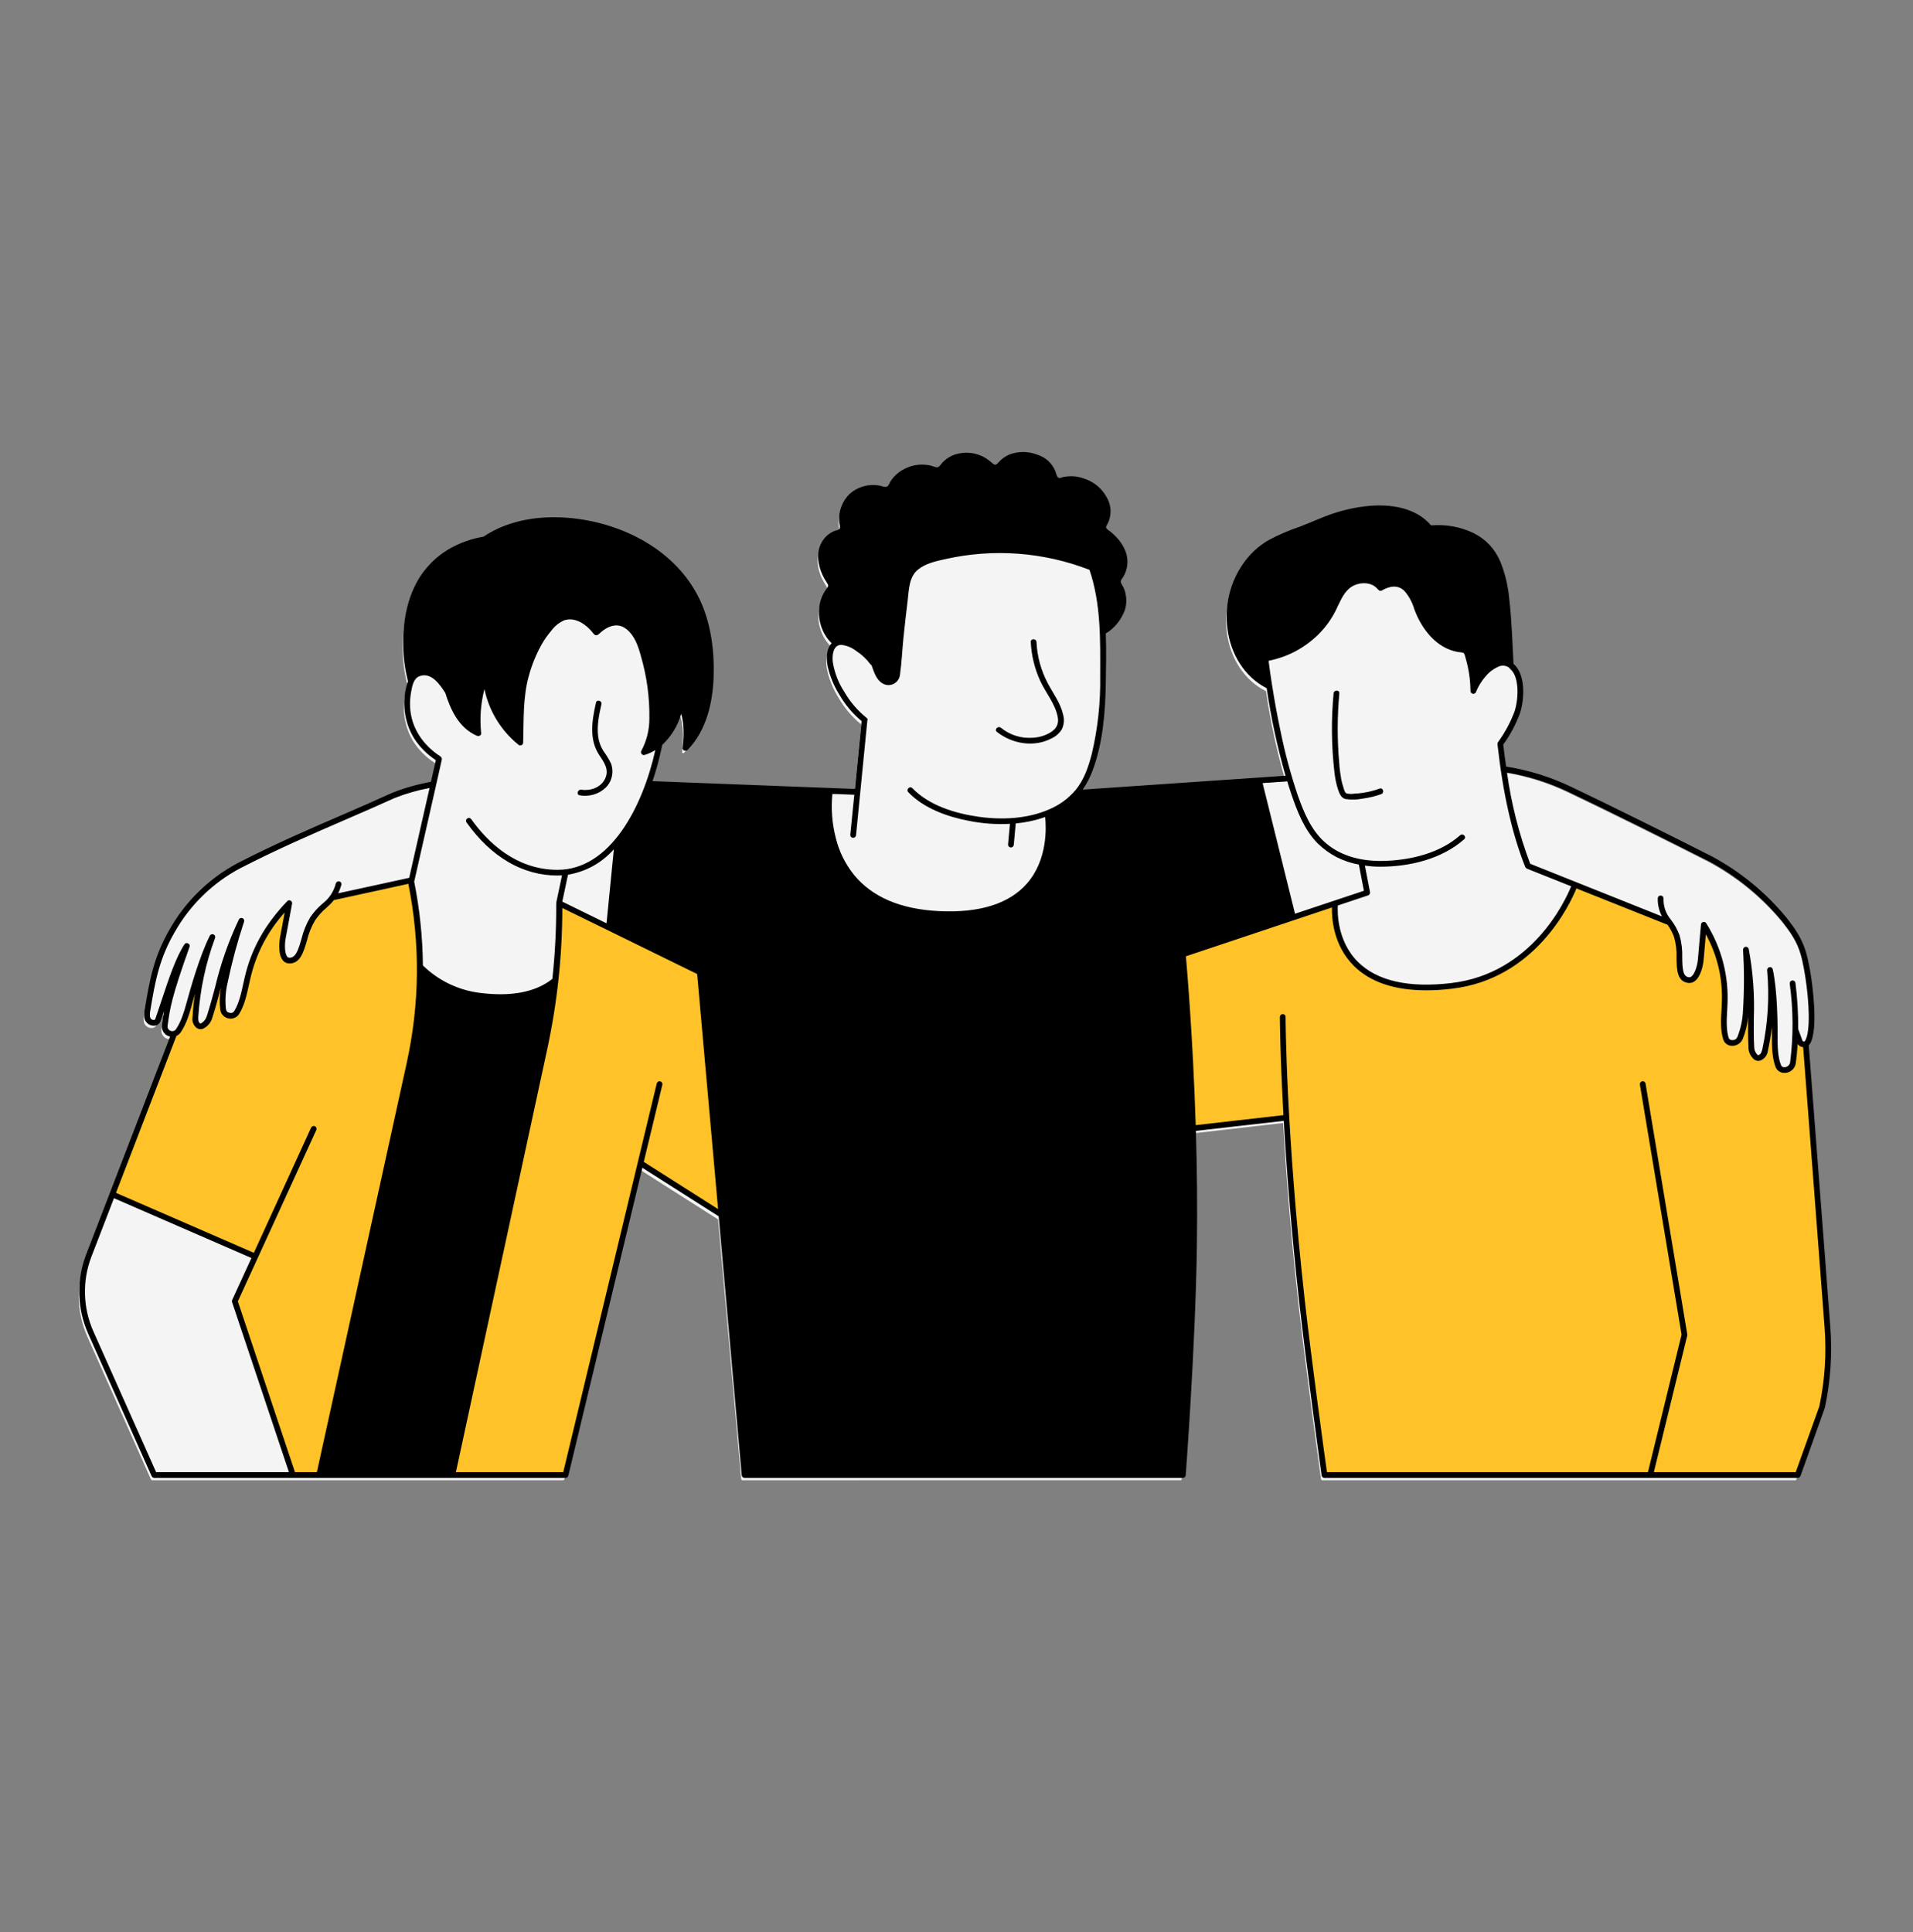 <svg xmlns="http://www.w3.org/2000/svg" xmlns:xlink="http://www.w3.org/1999/xlink" width="297" zoomAndPan="magnify" viewBox="0 0 222.75 225" height="300" preserveAspectRatio="xMidYMid meet" version="1.0"><rect x="0" y="0" width="222.75" height="225" fill="#808080" stroke="none"/><defs><clipPath id="c7a4533769"><path d="M 9 53 L 213 53 L 213 172.406 L 9 172.406 Z M 9 53 " clip-rule="nonzero"/></clipPath><clipPath id="02e000dcde"><path d="M 13 102 L 213.359 102 L 213.359 172 L 13 172 Z M 13 102 " clip-rule="nonzero"/></clipPath><clipPath id="5612b8afee"><path d="M 9 52.543 L 213.359 52.543 L 213.359 172.406 L 9 172.406 Z M 9 52.543 " clip-rule="nonzero"/></clipPath></defs><g clip-path="url(#c7a4533769)"><path fill="#f4f4f4" d="M 17.699 172.371 C 17.68 172.371 17.66 172.363 17.641 172.352 C 17.629 172.344 17.617 172.336 17.605 172.324 L 17.605 172.301 L 17.57 172.266 L 10.184 155.688 C 9.547 154.258 9.211 152.762 9.168 151.195 C 9.129 149.633 9.387 148.121 9.945 146.66 L 19.812 121.039 L 19.582 120.988 C 19.531 120.98 19.484 120.969 19.438 120.949 C 19.215 120.867 19.043 120.723 18.922 120.516 C 18.801 120.309 18.758 120.09 18.793 119.852 C 18.871 119.293 18.938 118.797 19.031 118.246 L 18.637 118.145 L 18.559 118.379 C 18.461 118.676 18.359 118.977 18.254 119.27 C 18.211 119.406 18.133 119.512 18.02 119.598 C 17.902 119.68 17.773 119.719 17.633 119.711 C 17.602 119.711 17.574 119.711 17.543 119.707 C 17.336 119.688 17.156 119.602 17.008 119.457 C 16.855 119.312 16.766 119.133 16.738 118.926 C 16.715 118.703 16.719 118.484 16.75 118.262 C 17.379 114.41 17.895 111.848 19.715 108.715 C 20.629 107.117 21.75 105.676 23.074 104.391 C 24.398 103.109 25.875 102.035 27.5 101.168 C 31.785 98.965 35.75 97.25 39.586 95.594 C 41.465 94.781 43.469 93.906 45.492 92.988 C 46.934 92.418 48.422 91.996 49.949 91.723 L 50.082 91.699 L 50.367 90.441 C 50.469 89.973 50.574 89.508 50.684 89.043 L 50.715 88.906 L 50.598 88.828 C 49.613 88.184 48.797 87.371 48.148 86.391 C 47.57 85.449 47.215 84.43 47.074 83.336 C 46.938 82.242 47.031 81.168 47.352 80.113 C 47.367 80.062 47.391 80.008 47.414 79.957 L 47.473 79.812 L 47.422 79.707 C 47.078 78.344 46.898 76.961 46.883 75.555 C 46.852 73.406 47.164 70.305 48.84 67.707 C 49.664 66.457 50.719 65.441 51.996 64.66 C 53.266 63.922 54.621 63.426 56.066 63.176 L 56.105 63.168 L 56.141 63.145 C 58.316 61.688 61.121 60.914 64.246 60.914 C 64.898 60.914 65.566 60.949 66.234 61.016 C 72.891 61.68 78.547 65.246 81 70.324 C 82.492 73.43 82.707 76.926 82.625 79.309 C 82.496 82.961 81.492 85.777 79.641 87.676 C 79.617 87.695 79.59 87.703 79.559 87.703 C 79.512 87.703 79.469 87.688 79.438 87.656 C 79.422 87.641 79.418 87.625 79.422 87.605 C 79.547 86.676 79.574 85.742 79.496 84.809 C 79.449 84.383 79.367 83.961 79.25 83.547 L 79.062 82.879 L 78.859 83.543 C 78.461 84.914 77.746 86.09 76.711 87.066 L 76.66 87.113 L 76.645 87.18 C 76.363 88.605 75.988 90.004 75.52 91.375 L 75.434 91.637 L 99.461 92.559 L 100.266 84.352 L 100.18 84.281 C 99.16 83.43 98.32 82.43 97.652 81.281 C 97.027 80.285 96.586 79.219 96.32 78.074 C 96.176 77.363 96.109 76.367 96.594 75.676 C 96.625 75.629 96.66 75.586 96.703 75.551 L 96.883 75.375 L 96.695 75.207 L 96.66 75.184 C 96.277 74.797 95.973 74.355 95.75 73.863 C 95.297 72.863 95.184 71.824 95.41 70.75 C 95.523 70.23 95.73 69.754 96.031 69.312 C 96.059 69.27 96.094 69.23 96.129 69.188 C 96.188 69.117 96.242 69.043 96.289 68.965 C 96.434 68.742 96.422 68.527 96.25 68.324 L 96.184 68.215 C 96.004 67.934 95.84 67.645 95.695 67.348 C 95.34 66.574 94.855 65.078 95.574 63.758 C 95.898 63.145 96.387 62.715 97.039 62.473 C 97.082 62.461 97.129 62.449 97.176 62.438 C 97.32 62.418 97.453 62.367 97.574 62.285 C 97.805 62.066 97.738 61.711 97.688 61.449 C 97.672 61.383 97.664 61.312 97.656 61.246 C 97.605 60.664 97.684 60.102 97.887 59.555 C 98.09 59.008 98.402 58.531 98.82 58.125 C 99.562 57.469 100.426 57.148 101.41 57.164 C 101.629 57.164 101.848 57.184 102.066 57.215 C 102.148 57.23 102.23 57.254 102.309 57.277 C 102.48 57.336 102.656 57.371 102.836 57.379 C 103.023 57.391 103.18 57.32 103.297 57.172 C 103.383 57.051 103.461 56.926 103.523 56.793 C 103.57 56.688 103.629 56.59 103.691 56.492 C 104 56.066 104.375 55.715 104.824 55.441 C 105.754 54.871 106.758 54.672 107.832 54.844 C 107.988 54.875 108.141 54.918 108.289 54.969 C 108.422 55.012 108.559 55.059 108.699 55.09 C 108.742 55.098 108.785 55.102 108.828 55.102 C 109.121 55.066 109.336 54.922 109.473 54.66 C 109.512 54.602 109.559 54.547 109.605 54.496 C 110.004 54.074 110.48 53.773 111.031 53.59 C 111.418 53.457 111.816 53.395 112.223 53.398 C 113.016 53.398 113.75 53.602 114.426 54.012 C 114.676 54.172 114.906 54.352 115.125 54.555 C 115.258 54.695 115.418 54.777 115.609 54.797 C 115.824 54.773 115.996 54.672 116.121 54.492 C 116.461 54.102 116.871 53.801 117.348 53.594 C 117.793 53.406 118.262 53.32 118.746 53.328 C 119.34 53.332 119.918 53.434 120.48 53.629 C 121.402 53.934 122.051 54.531 122.43 55.422 C 122.453 55.488 122.477 55.555 122.496 55.621 C 122.578 55.898 122.684 56.246 122.988 56.332 C 123.027 56.344 123.07 56.348 123.109 56.348 C 123.234 56.34 123.352 56.312 123.465 56.266 C 123.504 56.25 123.543 56.238 123.582 56.227 C 123.738 56.195 123.895 56.172 124.051 56.16 C 124.184 56.145 124.316 56.137 124.449 56.137 C 124.941 56.141 125.418 56.227 125.883 56.395 C 127.016 56.766 127.867 57.477 128.441 58.523 C 128.973 59.582 128.984 60.656 128.473 61.477 C 128.383 61.57 128.332 61.684 128.324 61.816 C 128.32 61.945 128.355 62.062 128.438 62.168 C 128.527 62.277 128.637 62.367 128.758 62.441 C 128.805 62.469 128.844 62.496 128.879 62.523 C 129.117 62.711 129.34 62.914 129.547 63.137 C 129.977 63.574 130.312 64.078 130.551 64.645 C 130.773 65.172 130.852 65.719 130.781 66.285 C 130.711 66.855 130.504 67.367 130.16 67.824 C 130.066 67.965 130.027 68.121 130.039 68.289 C 130.055 68.457 130.117 68.602 130.23 68.727 C 130.273 68.793 130.312 68.863 130.348 68.934 C 130.473 69.199 130.562 69.473 130.613 69.758 C 130.723 70.336 130.691 70.902 130.52 71.465 C 130.207 72.43 129.504 73.293 128.375 74.098 L 128.285 74.164 L 128.289 74.273 C 128.355 76.109 128.324 77.973 128.293 79.77 L 128.289 80.031 C 128.242 82.93 128.031 86.688 126.797 90.047 C 126.504 90.848 126.117 91.605 125.641 92.312 L 125.406 92.66 L 149.691 90.996 L 149.621 90.754 C 148.66 87.414 147.934 84.031 147.43 80.594 L 147.414 80.492 L 147.32 80.445 C 144.902 79.203 143.234 76.66 142.852 73.641 C 142.68 72.328 142.75 71.027 143.062 69.742 C 143.379 68.457 143.918 67.273 144.68 66.191 C 145.441 65.105 146.398 64.227 147.543 63.559 C 148.551 63.008 149.602 62.551 150.688 62.176 L 151.152 62 C 151.691 61.797 152.23 61.574 152.754 61.355 C 153.516 61.035 154.305 60.703 155.102 60.445 C 156.398 60.02 157.727 59.738 159.086 59.602 C 159.516 59.562 159.941 59.543 160.355 59.543 C 162.156 59.543 164.633 59.934 166.215 61.797 L 166.281 61.875 L 166.383 61.867 C 166.633 61.852 166.883 61.844 167.133 61.844 C 168.555 61.816 169.91 62.113 171.199 62.727 C 172.594 63.422 173.605 64.484 174.23 65.918 C 174.793 67.312 175.141 68.766 175.27 70.266 C 175.504 72.293 175.602 74.371 175.695 76.383 C 175.715 76.852 175.766 77.883 175.766 77.883 L 175.836 77.938 C 177.176 79.059 177.051 81.836 176.531 83.453 C 176.055 84.746 175.414 85.953 174.609 87.07 L 174.562 87.133 L 174.57 87.211 C 174.664 88.016 174.77 88.828 174.906 89.773 L 174.926 89.922 L 175.074 89.945 C 177.699 90.363 180.211 91.145 182.605 92.293 C 186.887 94.324 194.543 98.125 199.008 100.402 C 202.332 102.203 205.199 104.562 207.605 107.48 C 209.488 109.867 209.91 111.102 210.391 114.102 C 210.75 116.375 211.137 120.59 210.305 121.941 C 210.273 121.984 210.238 122.027 210.199 122.062 L 210.133 122.129 L 212.043 147.047 L 212.648 155 C 212.895 158.16 212.684 161.289 212.016 164.387 L 209.238 172.152 L 209.176 172.152 L 209.172 172.309 C 209.164 172.32 209.156 172.328 209.145 172.336 L 209.137 172.344 C 209.117 172.359 209.094 172.367 209.066 172.371 L 153.949 172.371 L 153.906 172.359 L 153.863 172.332 L 153.852 172.305 L 153.824 172.277 C 153.824 172.281 153.828 172.285 153.828 172.289 L 153.824 172.273 C 153.824 172.266 153.82 172.262 153.82 172.258 C 153.723 171.551 152.02 159.254 151.223 152.105 C 150.422 144.926 149.816 137.82 149.422 130.988 L 149.41 130.773 L 138.773 131.992 L 138.781 132.18 C 138.922 136.953 138.961 141.516 138.895 145.75 C 138.75 155.512 137.949 167.367 137.613 172.012 C 137.605 172.117 137.602 172.191 137.598 172.23 L 137.578 172.297 L 137.578 172.305 C 137.578 172.305 137.555 172.332 137.547 172.34 L 137.5 172.367 L 86.434 172.371 L 86.426 172.363 L 86.367 172.348 C 86.352 172.336 86.344 172.324 86.336 172.316 C 86.328 172.301 86.32 172.281 86.312 172.266 L 83.613 142 L 74.398 136.137 L 65.715 172.25 L 65.691 172.305 L 65.668 172.328 L 65.66 172.34 L 65.645 172.344 L 65.598 172.375 Z M 17.699 172.371 " fill-opacity="1" fill-rule="nonzero"/></g><g clip-path="url(#02e000dcde)"><path fill="#ffc329" d="M 37.449 171.633 L 34.203 171.633 L 27.477 151.531 L 36.645 131.508 C 36.66 131.477 36.664 131.441 36.652 131.406 C 36.637 131.371 36.617 131.348 36.582 131.332 C 36.566 131.324 36.551 131.324 36.531 131.324 C 36.473 131.324 36.434 131.348 36.41 131.402 L 29.66 146.152 L 13.25 139.016 L 20.383 120.477 L 20.457 120.445 C 20.629 120.367 20.766 120.254 20.871 120.102 C 21.52 119.16 21.887 117.926 22.234 116.641 C 22.293 116.414 22.387 116.078 22.508 115.676 L 22.906 115.766 C 22.77 116.633 22.676 117.504 22.629 118.383 C 22.543 118.824 22.664 119.203 22.988 119.516 C 23.098 119.598 23.219 119.637 23.355 119.641 C 23.43 119.641 23.5 119.625 23.574 119.602 C 24.078 119.336 24.406 118.926 24.555 118.375 C 24.914 117.246 25.207 116.156 25.5 115.051 C 25.504 115.039 25.523 114.953 25.523 114.953 L 25.926 115.027 C 25.77 115.871 25.746 116.719 25.852 117.566 C 25.887 117.777 25.977 117.953 26.121 118.105 C 26.266 118.258 26.441 118.352 26.648 118.391 C 26.719 118.406 26.785 118.41 26.855 118.414 C 27.219 118.414 27.492 118.262 27.68 117.953 C 28.273 116.992 28.535 115.773 28.793 114.598 L 28.934 113.973 C 29.609 111.004 30.961 108.387 32.988 106.121 L 33.477 105.559 L 33.258 106.773 L 33.152 107.355 C 33.059 107.855 32.961 108.383 32.797 109.246 C 32.664 110.098 32.672 111.176 33.078 111.684 C 33.23 111.883 33.438 111.984 33.688 111.988 L 33.73 111.988 C 34.809 111.988 35.168 110.766 35.547 109.473 L 35.754 109.48 L 35.559 109.422 C 35.754 108.594 36.07 107.812 36.5 107.082 C 36.887 106.508 37.344 106 37.871 105.559 C 38.18 105.289 38.461 105 38.719 104.684 L 38.781 104.605 L 38.859 104.605 L 43.711 103.551 L 47.859 102.648 C 48.488 105.969 48.82 109.316 48.852 112.695 C 48.828 114.793 48.707 118.746 48.188 121.328 C 47.457 124.984 37.336 171.102 37.336 171.102 Z M 212.551 151.883 C 212.309 149.047 212.043 146.469 212.043 146.469 L 210.148 121.758 L 209.98 121.738 C 209.785 121.719 209.629 121.633 209.504 121.48 L 209.484 121.445 L 209.145 121.121 L 209.117 121.559 C 209.07 122.316 208.996 123.066 208.898 123.781 C 208.863 124.035 208.75 124.25 208.566 124.426 C 208.379 124.605 208.16 124.707 207.906 124.73 C 207.871 124.734 207.836 124.734 207.801 124.734 L 207.785 124.734 C 207.594 124.742 207.418 124.691 207.262 124.586 C 207.105 124.477 206.992 124.332 206.93 124.156 C 206.543 123.133 206.52 121.836 206.523 120.598 C 206.523 120.363 206.523 120.023 206.516 119.609 L 206.109 119.586 C 206 120.52 205.848 121.438 205.668 122.234 C 205.625 122.684 205.41 123.027 205.027 123.262 C 204.934 123.305 204.836 123.324 204.734 123.324 C 204.613 123.324 204.5 123.293 204.398 123.227 C 203.992 122.871 203.789 122.426 203.797 121.887 C 203.742 120.82 203.746 119.785 203.754 118.781 L 203.754 118.391 L 203.348 118.371 C 203.281 119.254 203.074 120.102 202.734 120.922 C 202.641 121.121 202.504 121.285 202.316 121.402 C 202.129 121.523 201.922 121.582 201.703 121.578 L 201.648 121.578 C 201.465 121.574 201.297 121.516 201.148 121.406 C 201.004 121.297 200.902 121.152 200.848 120.977 C 200.523 119.938 200.59 118.727 200.656 117.559 C 200.656 117.559 200.68 117.043 200.688 116.934 C 200.836 114.012 200.211 111.266 198.809 108.699 L 198.484 108.086 L 198.379 109.312 C 198.316 109.988 198.27 110.527 198.18 111.582 L 198.164 111.773 C 198.105 112.445 197.812 113.609 197.25 114.062 C 197.094 114.191 196.91 114.262 196.703 114.262 C 196.66 114.262 196.617 114.262 196.574 114.254 C 195.535 114.109 195.441 113.07 195.418 111.5 C 195.449 110.672 195.352 109.855 195.125 109.059 C 194.934 108.527 194.668 108.031 194.34 107.57 L 194.305 107.52 L 183.453 103.188 L 183.375 103.375 C 182.672 105.105 178.664 113.805 169.043 114.934 C 168.059 115.051 167.07 115.113 166.078 115.117 C 162.438 115.117 159.652 114.18 157.793 112.332 C 155.434 109.984 155.262 106.895 155.297 105.676 L 155.305 105.383 L 137.867 111.215 L 137.883 111.375 C 138.07 113.527 138.715 121.297 139.027 131.027 L 139.035 131.25 L 149.656 130.035 L 149.648 129.844 C 149.246 122.633 149.234 118.457 149.234 118.418 C 149.238 118.336 149.281 118.293 149.363 118.289 C 149.449 118.289 149.492 118.332 149.492 118.418 C 149.492 118.547 149.52 131.668 151.742 151.59 C 152.547 158.816 154.234 170.945 154.305 171.457 L 154.328 171.633 L 209.273 171.633 L 212.387 163.395 L 213.004 157.84 C 213.004 157.84 212.793 154.719 212.551 151.883 Z M 70.84 108.129 L 67.734 106.613 L 65.121 105.273 C 64.953 105.438 64.793 114.199 64.605 114.348 C 64.387 116.188 64.137 118.035 64.137 118.035 L 52.75 171.301 L 52.531 171.633 L 65.75 171.633 L 76.672 126.215 C 76.691 126.141 76.742 126.105 76.824 126.117 L 76.832 126.117 C 76.91 126.141 76.941 126.191 76.926 126.27 L 74.73 135.391 L 83.852 141.191 L 81.371 113.289 Z M 70.84 108.129 " fill-opacity="1" fill-rule="nonzero"/></g><g clip-path="url(#5612b8afee)"><path fill="#000000" d="M 213.121 154.504 L 212.516 146.578 L 212.516 146.555 L 210.613 121.73 C 210.66 121.68 210.707 121.625 210.746 121.57 C 211.809 119.836 210.957 114.223 210.859 113.59 C 210.371 110.547 209.938 109.293 208.031 106.875 C 205.605 103.934 202.719 101.555 199.367 99.742 C 194.82 97.426 187.145 93.613 182.957 91.629 C 180.547 90.473 178.016 89.684 175.375 89.266 C 175.254 88.438 175.141 87.594 175.039 86.707 C 175.859 85.574 176.508 84.352 176.992 83.039 C 177.551 81.297 177.621 78.461 176.23 77.301 C 176.105 74.793 176.027 72.266 175.738 69.762 C 175.609 68.238 175.254 66.77 174.68 65.352 C 174.035 63.879 172.996 62.781 171.555 62.062 C 169.992 61.332 168.355 61.039 166.637 61.184 C 164.859 59.094 161.926 58.68 159.332 58.918 C 157.957 59.055 156.617 59.34 155.305 59.773 C 153.957 60.211 152.676 60.832 151.348 61.332 C 150.09 61.754 148.879 62.277 147.707 62.902 C 146.535 63.586 145.559 64.484 144.781 65.594 C 144.004 66.699 143.457 67.906 143.137 69.215 C 142.816 70.523 142.742 71.848 142.918 73.188 C 143.281 76.098 144.848 78.789 147.496 80.145 C 148 83.59 148.73 86.984 149.691 90.332 L 126.074 91.949 C 126.562 91.227 126.957 90.457 127.254 89.637 C 128.426 86.453 128.703 82.93 128.758 79.555 C 128.789 77.66 128.832 75.719 128.758 73.785 C 129.801 73.117 130.539 72.207 130.98 71.047 C 131.16 70.453 131.195 69.852 131.078 69.242 C 131.027 68.941 130.934 68.648 130.801 68.371 C 130.652 68.051 130.348 67.812 130.594 67.465 C 130.961 66.98 131.18 66.434 131.254 65.832 C 131.324 65.227 131.246 64.648 131.008 64.086 C 130.758 63.496 130.41 62.973 129.961 62.516 C 129.746 62.289 129.516 62.078 129.27 61.883 C 129.121 61.793 128.988 61.688 128.863 61.562 C 128.723 61.383 128.805 61.277 128.91 61.105 C 129.184 60.613 129.316 60.086 129.316 59.527 C 129.312 58.965 129.168 58.441 128.891 57.953 C 128.293 56.855 127.402 56.113 126.215 55.723 C 125.594 55.496 124.957 55.414 124.301 55.477 C 124.133 55.488 123.965 55.516 123.801 55.547 C 123.66 55.582 123.453 55.695 123.309 55.656 C 123.043 55.582 122.98 55.098 122.883 54.863 C 122.48 53.914 121.789 53.281 120.812 52.957 C 119.723 52.539 118.629 52.531 117.531 52.926 C 117.031 53.145 116.598 53.461 116.234 53.879 C 115.969 54.172 115.828 54.195 115.531 53.922 C 115.301 53.715 115.059 53.527 114.797 53.359 C 114.262 53.031 113.684 52.828 113.062 52.75 C 112.441 52.676 111.828 52.73 111.23 52.918 C 110.648 53.113 110.145 53.43 109.723 53.879 C 109.516 54.098 109.355 54.484 109.008 54.41 C 108.711 54.344 108.438 54.215 108.133 54.164 C 107.004 53.984 105.957 54.191 104.984 54.789 C 104.512 55.078 104.117 55.445 103.793 55.895 C 103.641 56.109 103.555 56.375 103.398 56.566 C 103.18 56.855 102.668 56.582 102.363 56.535 C 101.75 56.43 101.145 56.461 100.547 56.629 C 99.949 56.797 99.418 57.086 98.949 57.492 C 98.508 57.922 98.18 58.422 97.965 58.996 C 97.75 59.57 97.668 60.164 97.719 60.777 C 97.73 61.016 97.906 61.465 97.703 61.648 C 97.555 61.723 97.398 61.773 97.23 61.805 C 97.098 61.855 96.965 61.914 96.84 61.984 C 96.336 62.273 95.941 62.672 95.66 63.184 C 95.016 64.367 95.234 65.773 95.773 66.953 C 95.934 67.281 96.113 67.598 96.312 67.902 C 96.422 68.086 96.5 68.176 96.379 68.383 C 96.312 68.496 96.207 68.605 96.129 68.719 C 95.812 69.18 95.598 69.684 95.477 70.23 C 95.242 71.348 95.359 72.426 95.828 73.465 C 96.066 73.988 96.387 74.453 96.793 74.859 C 96.812 74.875 96.832 74.887 96.852 74.898 C 96.793 74.953 96.738 75.012 96.695 75.078 C 96.188 75.797 96.223 76.809 96.387 77.637 C 96.656 78.801 97.109 79.891 97.746 80.906 C 98.422 82.078 99.281 83.098 100.32 83.965 L 99.543 91.871 L 75.98 90.965 C 76.453 89.582 76.828 88.172 77.113 86.742 C 78.176 85.734 78.914 84.531 79.32 83.125 C 79.434 83.527 79.512 83.934 79.559 84.348 C 79.637 85.27 79.613 86.188 79.488 87.102 C 79.445 87.398 79.867 87.527 80.051 87.34 C 82.234 85.102 82.988 81.879 83.094 78.836 C 83.199 75.785 82.781 72.527 81.449 69.758 C 78.707 64.082 72.574 60.938 66.52 60.332 C 63.004 59.984 59.273 60.496 56.293 62.496 C 54.82 62.746 53.441 63.25 52.152 64.008 C 50.852 64.805 49.777 65.844 48.934 67.117 C 47.43 69.449 46.902 72.34 46.945 75.078 C 46.961 76.508 47.145 77.914 47.496 79.301 C 47.496 79.32 47.508 79.328 47.516 79.34 C 47.484 79.422 47.449 79.492 47.422 79.574 C 47.09 80.656 46.992 81.762 47.137 82.887 C 47.277 84.012 47.648 85.055 48.242 86.02 C 48.906 87.027 49.742 87.859 50.75 88.52 C 50.555 89.359 50.371 90.199 50.176 91.043 C 48.633 91.32 47.133 91.746 45.672 92.32 C 43.684 93.227 41.695 94.094 39.77 94.926 C 35.918 96.59 31.934 98.316 27.676 100.508 C 26.031 101.383 24.539 102.469 23.199 103.766 C 21.863 105.059 20.73 106.516 19.805 108.133 C 17.961 111.305 17.449 113.883 16.816 117.754 C 16.781 117.992 16.777 118.23 16.801 118.473 C 16.836 118.727 16.945 118.941 17.129 119.121 C 17.312 119.301 17.531 119.402 17.789 119.43 C 17.992 119.461 18.18 119.422 18.355 119.316 C 18.531 119.207 18.648 119.055 18.711 118.859 C 18.844 118.484 18.973 118.105 19.098 117.73 C 19 118.297 18.93 118.797 18.859 119.344 C 18.812 119.625 18.863 119.891 19.008 120.137 C 19.152 120.383 19.355 120.559 19.625 120.656 C 19.68 120.68 19.742 120.699 19.805 120.711 L 10.023 146.105 C 9.453 147.594 9.191 149.133 9.23 150.723 C 9.273 152.312 9.617 153.836 10.262 155.293 L 17.66 171.898 C 17.66 171.902 17.668 171.902 17.668 171.91 C 17.695 171.957 17.73 171.996 17.773 172.031 C 17.785 172.039 17.797 172.043 17.809 172.051 C 17.855 172.078 17.91 172.094 17.965 172.098 L 65.848 172.098 C 65.891 172.098 65.93 172.09 65.965 172.07 C 65.98 172.07 65.992 172.055 66.008 172.051 C 66.031 172.043 66.051 172.031 66.066 172.012 C 66.078 171.996 66.094 171.988 66.102 171.977 C 66.117 171.961 66.133 171.941 66.141 171.918 C 66.145 171.902 66.152 171.883 66.16 171.871 C 66.168 171.863 66.172 171.852 66.172 171.844 L 74.797 135.984 L 83.684 141.637 L 86.367 171.789 L 86.387 171.852 C 86.395 171.871 86.395 171.883 86.398 171.902 L 86.441 171.965 C 86.453 171.977 86.461 171.988 86.473 172.004 C 86.492 172.023 86.516 172.039 86.539 172.051 C 86.555 172.055 86.559 172.062 86.574 172.07 C 86.613 172.09 86.656 172.098 86.699 172.098 L 137.734 172.098 C 137.777 172.098 137.82 172.09 137.859 172.07 C 137.875 172.062 137.879 172.055 137.895 172.051 C 137.918 172.039 137.941 172.023 137.961 172.004 C 137.973 171.988 137.98 171.977 137.992 171.965 C 138.008 171.945 138.023 171.926 138.031 171.902 C 138.039 171.887 138.043 171.867 138.047 171.852 L 138.066 171.789 C 138.074 171.645 139.191 156.918 139.363 145.273 C 139.438 140.598 139.375 135.969 139.25 131.691 L 149.484 130.52 C 149.805 136.051 150.348 143.242 151.285 151.648 C 152.105 159.016 153.867 171.684 153.887 171.809 C 153.891 171.828 153.895 171.844 153.902 171.855 C 153.906 171.875 153.914 171.895 153.922 171.91 C 153.93 171.934 153.945 171.953 153.961 171.969 C 153.969 171.98 153.977 171.992 153.988 172.004 C 154.008 172.02 154.031 172.035 154.055 172.051 L 154.094 172.07 C 154.133 172.09 154.172 172.098 154.215 172.098 L 209.332 172.098 C 209.395 172.098 209.449 172.078 209.5 172.043 C 209.512 172.035 209.52 172.031 209.535 172.023 C 209.582 171.984 209.617 171.938 209.641 171.883 C 209.641 171.879 209.641 171.875 209.648 171.875 L 212.48 163.949 C 213.152 160.832 213.363 157.684 213.121 154.504 Z M 51.051 90.219 C 51.184 89.633 51.309 89.051 51.441 88.465 C 51.457 88.398 51.453 88.336 51.43 88.273 C 51.406 88.191 51.359 88.129 51.289 88.086 C 49.277 86.793 47.848 84.742 47.75 82.297 C 47.723 81.699 47.766 81.102 47.883 80.512 C 48 79.879 48.148 79.027 48.82 78.754 C 50.199 78.203 51.234 79.719 51.855 80.699 C 52.484 82.73 53.473 84.781 55.52 85.676 C 55.727 85.77 56.051 85.668 56.027 85.387 C 55.844 83.648 55.973 81.934 56.406 80.238 C 56.672 81.512 57.145 82.703 57.82 83.812 C 58.5 84.926 59.34 85.887 60.352 86.707 C 60.457 86.809 60.574 86.828 60.711 86.773 C 60.844 86.719 60.914 86.621 60.918 86.473 C 60.996 83.883 60.871 81.18 61.59 78.66 C 61.938 77.395 62.43 76.191 63.07 75.043 C 63.383 74.488 63.746 73.969 64.164 73.484 C 64.562 72.93 65.074 72.512 65.699 72.234 C 67.031 71.781 68.387 72.812 69.141 73.824 C 69.211 73.918 69.305 73.965 69.422 73.969 C 69.539 73.973 69.637 73.93 69.711 73.84 C 69.742 73.828 69.766 73.809 69.785 73.785 C 70.699 72.926 71.91 72.395 72.984 73.293 C 73.906 74.051 74.316 75.25 74.617 76.371 C 75.312 78.746 75.645 81.168 75.613 83.645 C 75.617 84.98 75.309 86.238 74.684 87.418 C 74.609 87.547 74.617 87.672 74.707 87.789 C 74.797 87.906 74.914 87.949 75.055 87.914 C 75.496 87.781 75.914 87.59 76.305 87.348 C 74.836 93.953 71.062 101.289 64.922 101.289 C 60.086 101.289 56.785 98.078 54.867 95.387 C 54.812 95.312 54.742 95.27 54.648 95.254 C 54.559 95.238 54.477 95.258 54.402 95.312 C 54.328 95.363 54.281 95.434 54.266 95.527 C 54.25 95.617 54.27 95.699 54.324 95.773 C 57.203 99.816 60.871 101.953 64.922 101.953 C 65.102 101.953 65.273 101.945 65.441 101.934 C 65.246 102.84 65.062 103.738 64.867 104.645 C 64.836 104.789 64.801 104.938 64.777 105.082 C 64.77 105.098 64.777 105.105 64.777 105.117 C 64.766 105.156 64.766 105.191 64.77 105.23 L 64.773 105.23 C 64.77 105.246 64.766 105.258 64.766 105.273 L 64.766 105.473 C 64.773 108.32 64.621 111.16 64.316 113.992 C 62.348 115.555 59.469 116.098 55.738 115.602 C 54.516 115.434 53.348 115.078 52.234 114.535 C 51.125 113.992 50.125 113.285 49.242 112.422 C 49.211 109.129 48.871 105.867 48.223 102.637 C 48.234 102.621 48.242 102.605 48.246 102.586 C 48.246 102.578 48.25 102.566 48.254 102.559 C 48.613 100.973 48.973 99.391 49.332 97.805 C 49.906 95.273 50.477 92.742 51.051 90.219 Z M 71.477 98.902 L 70.625 107.516 L 65.473 104.992 L 66.074 102.152 C 66.102 102.055 66.121 101.961 66.141 101.859 C 68.258 101.488 70.039 100.504 71.477 98.902 Z M 19.516 119.438 C 19.777 117.492 19.941 116.215 22.066 110.273 C 22.129 110.086 22.074 109.949 21.898 109.859 C 21.723 109.773 21.582 109.809 21.473 109.973 C 20.477 111.492 19.684 113.875 18.844 116.398 C 18.598 117.133 18.348 117.887 18.086 118.645 C 18.074 118.684 18.035 118.785 17.859 118.77 C 17.637 118.746 17.504 118.621 17.469 118.398 C 17.445 118.219 17.449 118.039 17.473 117.859 C 18.086 114.062 18.594 111.539 20.383 108.469 C 21.277 106.906 22.367 105.5 23.66 104.246 C 24.953 102.992 26.391 101.945 27.98 101.102 C 32.211 98.922 36.191 97.199 40.039 95.531 C 41.961 94.699 43.949 93.84 45.938 92.934 C 47.262 92.41 48.621 92.02 50.02 91.758 L 49.719 93.074 C 49.145 95.598 48.574 98.125 48 100.656 C 47.883 101.176 47.762 101.695 47.648 102.219 L 43.738 103.074 L 43.73 103.074 L 39.379 104.023 C 39.531 103.711 39.652 103.387 39.746 103.051 C 39.773 102.965 39.766 102.879 39.723 102.801 C 39.68 102.719 39.613 102.664 39.523 102.641 C 39.438 102.613 39.352 102.621 39.27 102.664 C 39.188 102.711 39.133 102.777 39.105 102.867 C 38.859 103.828 38.344 104.609 37.562 105.219 C 37.008 105.688 36.527 106.219 36.117 106.824 C 35.656 107.605 35.32 108.441 35.105 109.328 C 34.715 110.684 34.43 111.523 33.723 111.523 L 33.703 111.523 C 33.594 111.523 33.504 111.477 33.438 111.391 C 33.125 111 33.145 109.934 33.25 109.332 C 33.477 108.141 33.578 107.582 33.711 106.855 L 34.008 105.238 C 34.039 105.074 33.98 104.957 33.836 104.879 C 33.688 104.801 33.559 104.824 33.441 104.945 C 30.82 107.688 29.246 110.527 28.48 113.871 L 28.34 114.496 C 28.094 115.633 27.836 116.812 27.289 117.711 C 27.16 117.922 26.98 117.996 26.742 117.938 C 26.488 117.895 26.344 117.746 26.305 117.492 C 26.199 116.445 26.266 115.41 26.512 114.391 C 27.012 112 27.648 109.645 28.418 107.328 C 28.449 107.246 28.441 107.164 28.406 107.086 C 28.371 107.004 28.312 106.949 28.23 106.918 C 28.148 106.883 28.066 106.883 27.984 106.914 C 27.906 106.949 27.844 107.004 27.809 107.082 C 26.613 109.602 25.695 112.219 25.055 114.934 C 24.766 116 24.473 117.102 24.113 118.23 C 24.004 118.629 23.777 118.941 23.43 119.164 C 23.367 119.191 23.309 119.184 23.258 119.137 C 23.062 119.004 23.082 118.551 23.09 118.406 C 23.293 115.254 23.945 112.199 25.039 109.238 C 25.074 109.16 25.074 109.074 25.043 108.992 C 25.012 108.91 24.953 108.852 24.875 108.812 C 24.793 108.777 24.711 108.773 24.625 108.801 C 24.539 108.828 24.477 108.883 24.434 108.961 C 23.25 111.285 22.113 115.336 21.793 116.52 C 21.453 117.766 21.102 118.957 20.496 119.836 C 20.43 119.941 20.336 120.016 20.215 120.051 C 20.098 120.09 19.98 120.086 19.863 120.035 C 19.738 119.992 19.645 119.914 19.578 119.801 C 19.512 119.688 19.492 119.566 19.516 119.438 Z M 18.18 171.43 L 10.867 155.023 C 10.258 153.648 9.934 152.211 9.895 150.707 C 9.855 149.203 10.105 147.75 10.641 146.348 L 13.27 139.527 L 29.277 146.492 L 27.035 151.383 C 27 151.461 26.996 151.543 27.023 151.629 L 33.645 171.43 Z M 34.348 171.43 L 27.695 151.543 L 36.828 131.594 C 36.871 131.508 36.875 131.426 36.844 131.336 C 36.812 131.25 36.754 131.188 36.672 131.148 C 36.586 131.109 36.5 131.109 36.414 131.141 C 36.328 131.172 36.266 131.23 36.223 131.312 L 29.559 145.887 L 13.508 138.906 L 20.543 120.629 C 20.746 120.539 20.914 120.402 21.039 120.215 C 21.707 119.25 22.078 118 22.43 116.691 C 22.492 116.469 22.586 116.133 22.703 115.734 C 22.566 116.609 22.473 117.488 22.426 118.371 C 22.332 118.891 22.48 119.328 22.871 119.684 C 23.105 119.855 23.359 119.895 23.637 119.797 C 24.211 119.512 24.582 119.059 24.746 118.438 C 25.113 117.293 25.414 116.18 25.699 115.102 C 25.703 115.066 25.719 115.027 25.727 114.996 C 25.566 115.859 25.543 116.727 25.652 117.598 C 25.691 117.848 25.797 118.066 25.973 118.246 C 26.148 118.43 26.363 118.543 26.609 118.59 C 26.852 118.645 27.09 118.621 27.316 118.523 C 27.547 118.426 27.723 118.27 27.855 118.059 C 28.465 117.066 28.734 115.836 28.992 114.637 L 29.133 114.016 C 29.801 111.082 31.141 108.496 33.145 106.258 L 33.059 106.734 C 32.926 107.453 32.824 108.016 32.598 109.207 C 32.598 109.227 32.273 111.004 32.918 111.812 C 33.113 112.059 33.367 112.184 33.684 112.191 L 33.73 112.191 C 34.969 112.191 35.359 110.832 35.746 109.512 C 35.938 108.695 36.246 107.922 36.672 107.195 C 37.047 106.637 37.492 106.141 38.008 105.711 C 38.324 105.434 38.613 105.137 38.879 104.812 C 38.891 104.812 38.902 104.809 38.914 104.805 L 43.562 103.793 L 44.215 103.652 L 47.547 102.918 C 48.945 109.918 48.875 116.902 47.336 123.875 L 36.898 171.43 Z M 74.961 135.297 L 77.125 126.316 C 77.145 126.23 77.129 126.145 77.082 126.066 C 77.035 125.992 76.969 125.941 76.879 125.918 C 76.789 125.898 76.703 125.91 76.625 125.961 C 76.547 126.008 76.496 126.074 76.473 126.164 L 65.586 171.43 L 53.086 171.43 L 63.719 122.176 C 64.887 116.758 65.473 111.277 65.477 105.734 L 67.27 106.609 L 67.941 106.941 L 70.75 108.312 L 81.176 113.422 L 83.613 140.797 Z M 122.172 94.246 C 119.629 95.359 116.676 95.492 113.961 95.113 C 111.238 94.727 108.199 93.812 106.234 91.781 C 105.934 91.469 105.469 91.941 105.762 92.25 C 107.57 94.129 110.266 95.094 112.77 95.578 C 114.363 95.902 115.973 96.02 117.598 95.934 C 117.539 96.625 117.473 97.324 117.406 98.016 C 117.398 98.129 117.387 98.242 117.379 98.355 C 117.379 98.449 117.414 98.527 117.477 98.594 C 117.543 98.656 117.621 98.688 117.711 98.691 C 117.805 98.688 117.879 98.652 117.945 98.59 C 118.008 98.523 118.043 98.449 118.047 98.355 C 118.113 97.578 118.184 96.797 118.258 96.02 C 118.266 95.98 118.266 95.934 118.27 95.887 C 119.352 95.789 120.406 95.57 121.438 95.234 C 121.523 95.207 121.613 95.168 121.699 95.133 C 121.824 96.34 122.004 100.109 119.582 102.879 C 117.512 105.242 114.066 106.328 109.344 106.098 C 104.891 105.883 101.559 104.465 99.441 101.879 C 98.418 100.602 97.711 99.168 97.32 97.578 C 96.887 95.887 96.754 94.172 96.926 92.434 L 99.477 92.527 L 99.008 97.191 C 99.004 97.242 99.012 97.293 99.027 97.344 C 99.078 97.473 99.172 97.543 99.309 97.559 L 99.34 97.559 C 99.426 97.559 99.504 97.531 99.566 97.473 C 99.629 97.414 99.664 97.344 99.676 97.258 L 100.992 83.918 C 101.047 83.801 101.023 83.699 100.926 83.617 L 100.918 83.609 C 100.91 83.602 100.91 83.598 100.906 83.59 C 99.855 82.746 98.992 81.738 98.316 80.574 C 97.625 79.512 97.176 78.355 96.973 77.102 C 96.887 76.371 96.973 75.086 97.965 75.09 C 98.609 75.172 99.191 75.41 99.707 75.809 C 100.348 76.223 100.891 76.738 101.344 77.348 C 101.379 77.395 101.426 77.43 101.477 77.457 C 101.777 78.254 102.008 79.16 102.801 79.605 C 102.996 79.715 103.207 79.773 103.43 79.777 C 103.652 79.781 103.863 79.734 104.062 79.633 C 104.262 79.531 104.426 79.391 104.555 79.207 C 104.684 79.023 104.762 78.824 104.789 78.602 C 104.996 77.184 105.051 75.73 105.195 74.305 C 105.344 72.852 105.508 71.395 105.688 69.941 C 105.844 68.691 105.828 67.203 106.887 66.332 C 107.773 65.602 108.996 65.348 110.094 65.102 C 112.883 64.477 115.703 64.27 118.555 64.48 C 121.402 64.695 124.16 65.316 126.828 66.344 L 126.855 66.344 C 128.211 70.316 128.117 74.578 128.105 78.723 C 128.156 81.777 127.832 84.793 127.133 87.766 C 126.75 89.258 126.23 90.816 125.223 92.016 C 124.383 93 123.363 93.742 122.172 94.246 Z M 182.68 92.234 C 186.859 94.215 194.523 98.023 199.066 100.336 C 202.332 102.105 205.148 104.422 207.512 107.289 C 209.328 109.586 209.734 110.777 210.199 113.688 C 210.656 116.559 210.844 120.137 210.18 121.215 C 210.148 121.262 210.105 121.285 210.051 121.281 C 209.992 121.285 209.938 121.266 209.895 121.223 L 209.379 119.832 C 209.395 118.035 209.289 116.246 209.062 114.461 C 209.047 114.371 209.008 114.297 208.934 114.242 C 208.863 114.188 208.781 114.164 208.688 114.176 C 208.598 114.188 208.523 114.227 208.469 114.297 C 208.41 114.371 208.387 114.449 208.395 114.543 C 208.816 117.598 208.832 120.656 208.441 123.715 C 208.418 123.863 208.352 123.988 208.242 124.09 C 208.133 124.195 208.004 124.254 207.855 124.273 C 207.617 124.312 207.453 124.219 207.363 123.992 C 207.004 123.055 206.977 121.855 206.984 120.602 C 206.992 119.402 206.965 115.316 206.418 112.875 C 206.402 112.789 206.355 112.723 206.281 112.672 C 206.207 112.625 206.129 112.605 206.039 112.625 C 205.953 112.641 205.883 112.684 205.832 112.754 C 205.777 112.824 205.758 112.902 205.766 112.988 C 206.043 116.066 205.859 119.113 205.215 122.137 C 205.156 122.387 205.055 122.742 204.836 122.836 C 204.77 122.875 204.703 122.875 204.637 122.836 C 204.379 122.562 204.254 122.242 204.258 121.867 C 204.195 120.723 204.211 119.609 204.219 118.539 C 204.316 115.844 204.121 113.172 203.625 110.52 C 203.609 110.434 203.566 110.363 203.496 110.312 C 203.426 110.262 203.348 110.242 203.258 110.254 C 203.172 110.262 203.102 110.301 203.047 110.367 C 202.988 110.434 202.961 110.512 202.965 110.598 C 203.105 112.969 203.102 115.336 202.953 117.707 C 202.91 118.75 202.695 119.758 202.312 120.73 C 202.191 121.008 201.98 121.137 201.676 121.117 C 201.477 121.117 201.348 121.023 201.281 120.836 C 200.988 119.891 201.051 118.719 201.117 117.578 C 201.129 117.367 201.137 117.16 201.148 116.953 C 201.227 115.293 201.055 113.656 200.637 112.047 C 200.215 110.441 199.562 108.93 198.68 107.523 C 198.598 107.387 198.477 107.336 198.32 107.367 C 198.164 107.402 198.078 107.5 198.062 107.66 L 197.918 109.273 C 197.855 109.984 197.805 110.547 197.703 111.73 C 197.648 112.344 197.383 113.363 196.965 113.695 C 196.871 113.781 196.762 113.816 196.637 113.797 C 195.953 113.703 195.898 112.855 195.879 111.492 C 195.91 110.609 195.805 109.746 195.562 108.898 C 195.32 108.254 194.992 107.656 194.57 107.109 C 193.965 106.387 193.676 105.555 193.699 104.609 C 193.695 104.52 193.664 104.441 193.598 104.375 C 193.531 104.312 193.449 104.281 193.359 104.285 C 193.266 104.285 193.188 104.316 193.121 104.383 C 193.059 104.453 193.027 104.531 193.031 104.625 C 193.016 105.363 193.18 106.062 193.523 106.715 L 178.176 100.582 C 176.879 97.141 175.977 93.598 175.473 89.957 C 177.984 90.375 180.387 91.133 182.68 92.234 Z M 149.098 85.102 C 148.73 83.383 148.418 81.652 148.141 79.914 C 148.141 79.883 148.137 79.852 148.125 79.82 C 147.973 78.867 147.832 77.91 147.715 76.949 C 149.93 76.5 151.852 75.488 153.477 73.914 C 154.309 73.098 154.984 72.172 155.512 71.133 C 155.953 70.254 156.344 69.176 157.109 68.523 C 158.02 67.75 159.676 67.633 160.449 68.645 C 160.465 68.66 160.48 68.676 160.504 68.684 C 160.551 68.75 160.613 68.789 160.691 68.801 C 160.77 68.816 160.844 68.801 160.91 68.758 C 161.801 68.238 162.797 68.051 163.57 68.855 C 164.082 69.469 164.449 70.156 164.676 70.922 C 165.508 73.211 167.242 75.504 169.797 75.93 C 170 75.934 170.195 75.965 170.391 76.023 C 170.543 76.125 170.598 76.422 170.645 76.59 C 170.75 76.941 170.836 77.297 170.914 77.656 C 171.113 78.578 171.215 79.516 171.223 80.461 L 171.223 80.465 C 171.219 80.512 171.23 80.551 171.25 80.594 C 171.258 80.613 171.27 80.629 171.281 80.645 C 171.32 80.699 171.367 80.742 171.43 80.773 C 171.547 80.816 171.66 80.797 171.762 80.719 C 171.766 80.711 171.781 80.707 171.785 80.699 C 171.793 80.691 171.793 80.688 171.801 80.688 C 171.828 80.656 171.848 80.625 171.859 80.586 C 172.133 79.914 172.508 79.305 172.984 78.762 C 173.387 78.273 173.875 77.902 174.449 77.641 C 174.797 77.48 175.145 77.473 175.5 77.617 C 176.91 78.281 176.902 81.125 176.359 82.836 C 175.879 84.121 175.234 85.312 174.43 86.422 C 174.375 86.488 174.355 86.566 174.363 86.652 C 175.008 92.43 176.066 97.105 177.602 100.961 L 177.609 100.961 C 177.633 101.016 177.668 101.059 177.715 101.094 C 177.73 101.109 177.742 101.113 177.75 101.121 C 177.762 101.129 177.773 101.141 177.789 101.148 L 182.945 103.207 C 182.262 104.902 178.359 113.375 168.984 114.477 C 164.016 115.062 160.355 114.23 158.121 112.012 C 155.66 109.566 155.73 106.145 155.773 105.445 L 159.305 104.266 C 159.324 104.258 159.34 104.246 159.359 104.23 C 159.379 104.227 159.395 104.219 159.41 104.203 C 159.438 104.18 159.461 104.148 159.477 104.117 L 159.484 104.113 C 159.52 104.043 159.531 103.969 159.52 103.891 L 159.52 103.859 C 159.332 102.879 159.137 101.906 158.953 100.926 C 158.945 100.887 158.934 100.84 158.926 100.793 C 159.512 100.883 160.102 100.926 160.695 100.926 C 164.102 100.934 167.887 100.043 170.488 97.73 C 170.809 97.449 170.336 96.977 170.016 97.266 C 167.723 99.301 164.453 100.109 161.453 100.242 C 158.871 100.363 156.176 99.82 154.215 98.035 C 152.637 96.605 151.805 94.578 151.113 92.609 C 150.281 90.148 149.609 87.648 149.098 85.102 Z M 149.891 90.984 C 150.043 91.488 150.195 91.988 150.367 92.48 C 151.062 94.52 151.887 96.645 153.422 98.203 C 154.773 99.52 156.371 100.344 158.227 100.676 L 158.227 100.68 C 158.418 101.66 158.605 102.633 158.793 103.613 C 158.797 103.648 158.809 103.688 158.82 103.727 L 150.793 106.402 L 147.016 91.184 Z M 211.844 163.77 L 209.094 171.43 L 192.574 171.43 L 196.465 155.512 C 196.477 155.469 196.477 155.422 196.465 155.379 L 195.273 148.199 L 195.16 147.539 L 191.609 126.184 C 191.594 126.094 191.547 126.023 191.473 125.969 C 191.398 125.914 191.316 125.898 191.227 125.91 C 191.137 125.926 191.062 125.969 191.012 126.043 C 190.957 126.117 190.938 126.199 190.949 126.293 L 195.801 155.418 L 191.887 171.43 L 154.508 171.43 C 154.242 169.52 152.699 158.32 151.945 151.566 C 149.723 131.668 149.695 118.551 149.695 118.418 C 149.695 118.328 149.664 118.25 149.598 118.184 C 149.535 118.117 149.457 118.086 149.363 118.086 C 149.273 118.086 149.195 118.121 149.129 118.184 C 149.066 118.25 149.031 118.328 149.031 118.418 C 149.031 118.492 149.043 122.676 149.445 129.855 L 139.23 131.02 C 138.906 120.875 138.219 112.871 138.086 111.359 L 155.094 105.672 C 155.059 106.828 155.207 110.047 157.648 112.477 C 159.551 114.367 162.379 115.32 166.078 115.32 C 167.078 115.32 168.074 115.258 169.066 115.133 C 178.781 113.996 182.832 105.25 183.562 103.453 L 194.172 107.688 C 194.492 108.133 194.746 108.613 194.934 109.125 C 195.152 109.906 195.246 110.699 195.215 111.504 C 195.234 112.871 195.262 114.277 196.547 114.457 C 196.855 114.5 197.133 114.422 197.379 114.223 C 198.043 113.688 198.316 112.398 198.367 111.793 C 198.469 110.605 198.516 110.047 198.582 109.332 L 198.629 108.793 C 200.008 111.332 200.629 114.043 200.484 116.926 C 200.473 117.125 200.465 117.332 200.453 117.547 C 200.383 118.738 200.316 119.969 200.652 121.035 C 200.719 121.254 200.844 121.43 201.023 121.566 C 201.203 121.703 201.41 121.777 201.637 121.781 C 201.91 121.797 202.164 121.734 202.398 121.59 C 202.633 121.449 202.805 121.254 202.918 121.004 C 203.266 120.164 203.477 119.297 203.551 118.391 L 203.551 118.531 C 203.547 119.609 203.531 120.734 203.59 121.895 C 203.586 122.508 203.82 123.008 204.289 123.402 C 204.555 123.566 204.828 123.582 205.109 123.445 C 205.559 123.188 205.812 122.797 205.867 122.281 C 206.047 121.477 206.199 120.562 206.312 119.609 C 206.32 120.023 206.32 120.363 206.32 120.598 C 206.312 121.914 206.348 123.188 206.738 124.227 C 206.816 124.445 206.953 124.621 207.145 124.75 C 207.34 124.883 207.551 124.945 207.785 124.938 C 207.832 124.941 207.883 124.938 207.93 124.934 C 208.23 124.902 208.492 124.781 208.707 124.57 C 208.926 124.359 209.059 124.105 209.102 123.809 C 209.199 123.082 209.273 122.336 209.32 121.57 C 209.328 121.574 209.328 121.582 209.332 121.59 C 209.488 121.801 209.699 121.918 209.961 121.941 L 211.824 146.281 L 211.875 146.945 L 212.453 154.559 C 212.691 157.66 212.488 160.73 211.844 163.77 Z M 155.371 89.832 C 155.027 86.805 154.996 83.773 155.285 80.738 C 155.32 80.32 155.984 80.312 155.953 80.738 C 155.703 83.438 155.699 86.137 155.938 88.84 C 155.98 89.48 156.062 90.117 156.176 90.75 C 156.234 91.059 156.316 91.363 156.418 91.664 C 156.484 91.871 156.578 92.301 156.797 92.395 C 157.109 92.461 157.422 92.465 157.734 92.414 C 158.062 92.402 158.387 92.371 158.711 92.32 C 159.375 92.223 160.02 92.059 160.648 91.828 C 161.055 91.684 161.227 92.328 160.828 92.477 C 160.133 92.723 159.422 92.895 158.691 92.996 C 158.027 93.125 157.355 93.145 156.684 93.047 C 156.098 92.914 155.918 92.281 155.75 91.777 C 155.562 91.141 155.438 90.492 155.371 89.832 Z M 67.676 91.961 C 68.746 92.117 69.926 91.723 70.438 90.719 C 70.977 89.645 70.359 88.797 69.777 87.926 C 68.555 86.074 68.941 83.863 69.395 81.824 C 69.488 81.406 70.125 81.586 70.031 82.004 C 69.758 83.223 69.488 84.504 69.652 85.762 C 69.734 86.379 69.945 86.949 70.277 87.473 C 70.613 87.926 70.902 88.406 71.145 88.91 C 71.328 89.406 71.359 89.91 71.242 90.426 C 71.125 90.941 70.879 91.383 70.496 91.75 C 70.094 92.121 69.625 92.383 69.098 92.531 C 68.57 92.684 68.035 92.711 67.496 92.609 C 67.078 92.547 67.258 91.902 67.676 91.961 Z M 123.773 83.156 C 123.949 83.754 123.91 84.34 123.652 84.91 C 123.363 85.383 122.965 85.738 122.465 85.973 C 120.422 87.066 117.852 86.633 116.074 85.223 C 115.742 84.949 116.215 84.484 116.547 84.75 C 117.668 85.633 118.938 86.02 120.359 85.906 C 121.023 85.855 121.648 85.668 122.23 85.34 C 122.977 84.914 123.328 84.344 123.16 83.469 C 122.863 81.938 121.766 80.68 121.125 79.289 C 120.469 77.848 120.102 76.34 120.02 74.758 C 120 74.332 120.668 74.332 120.688 74.758 C 120.773 76.457 121.211 78.062 122.004 79.566 C 122.621 80.738 123.469 81.84 123.773 83.156 Z M 123.773 83.156 " fill-opacity="1" fill-rule="nonzero"/></g></svg>